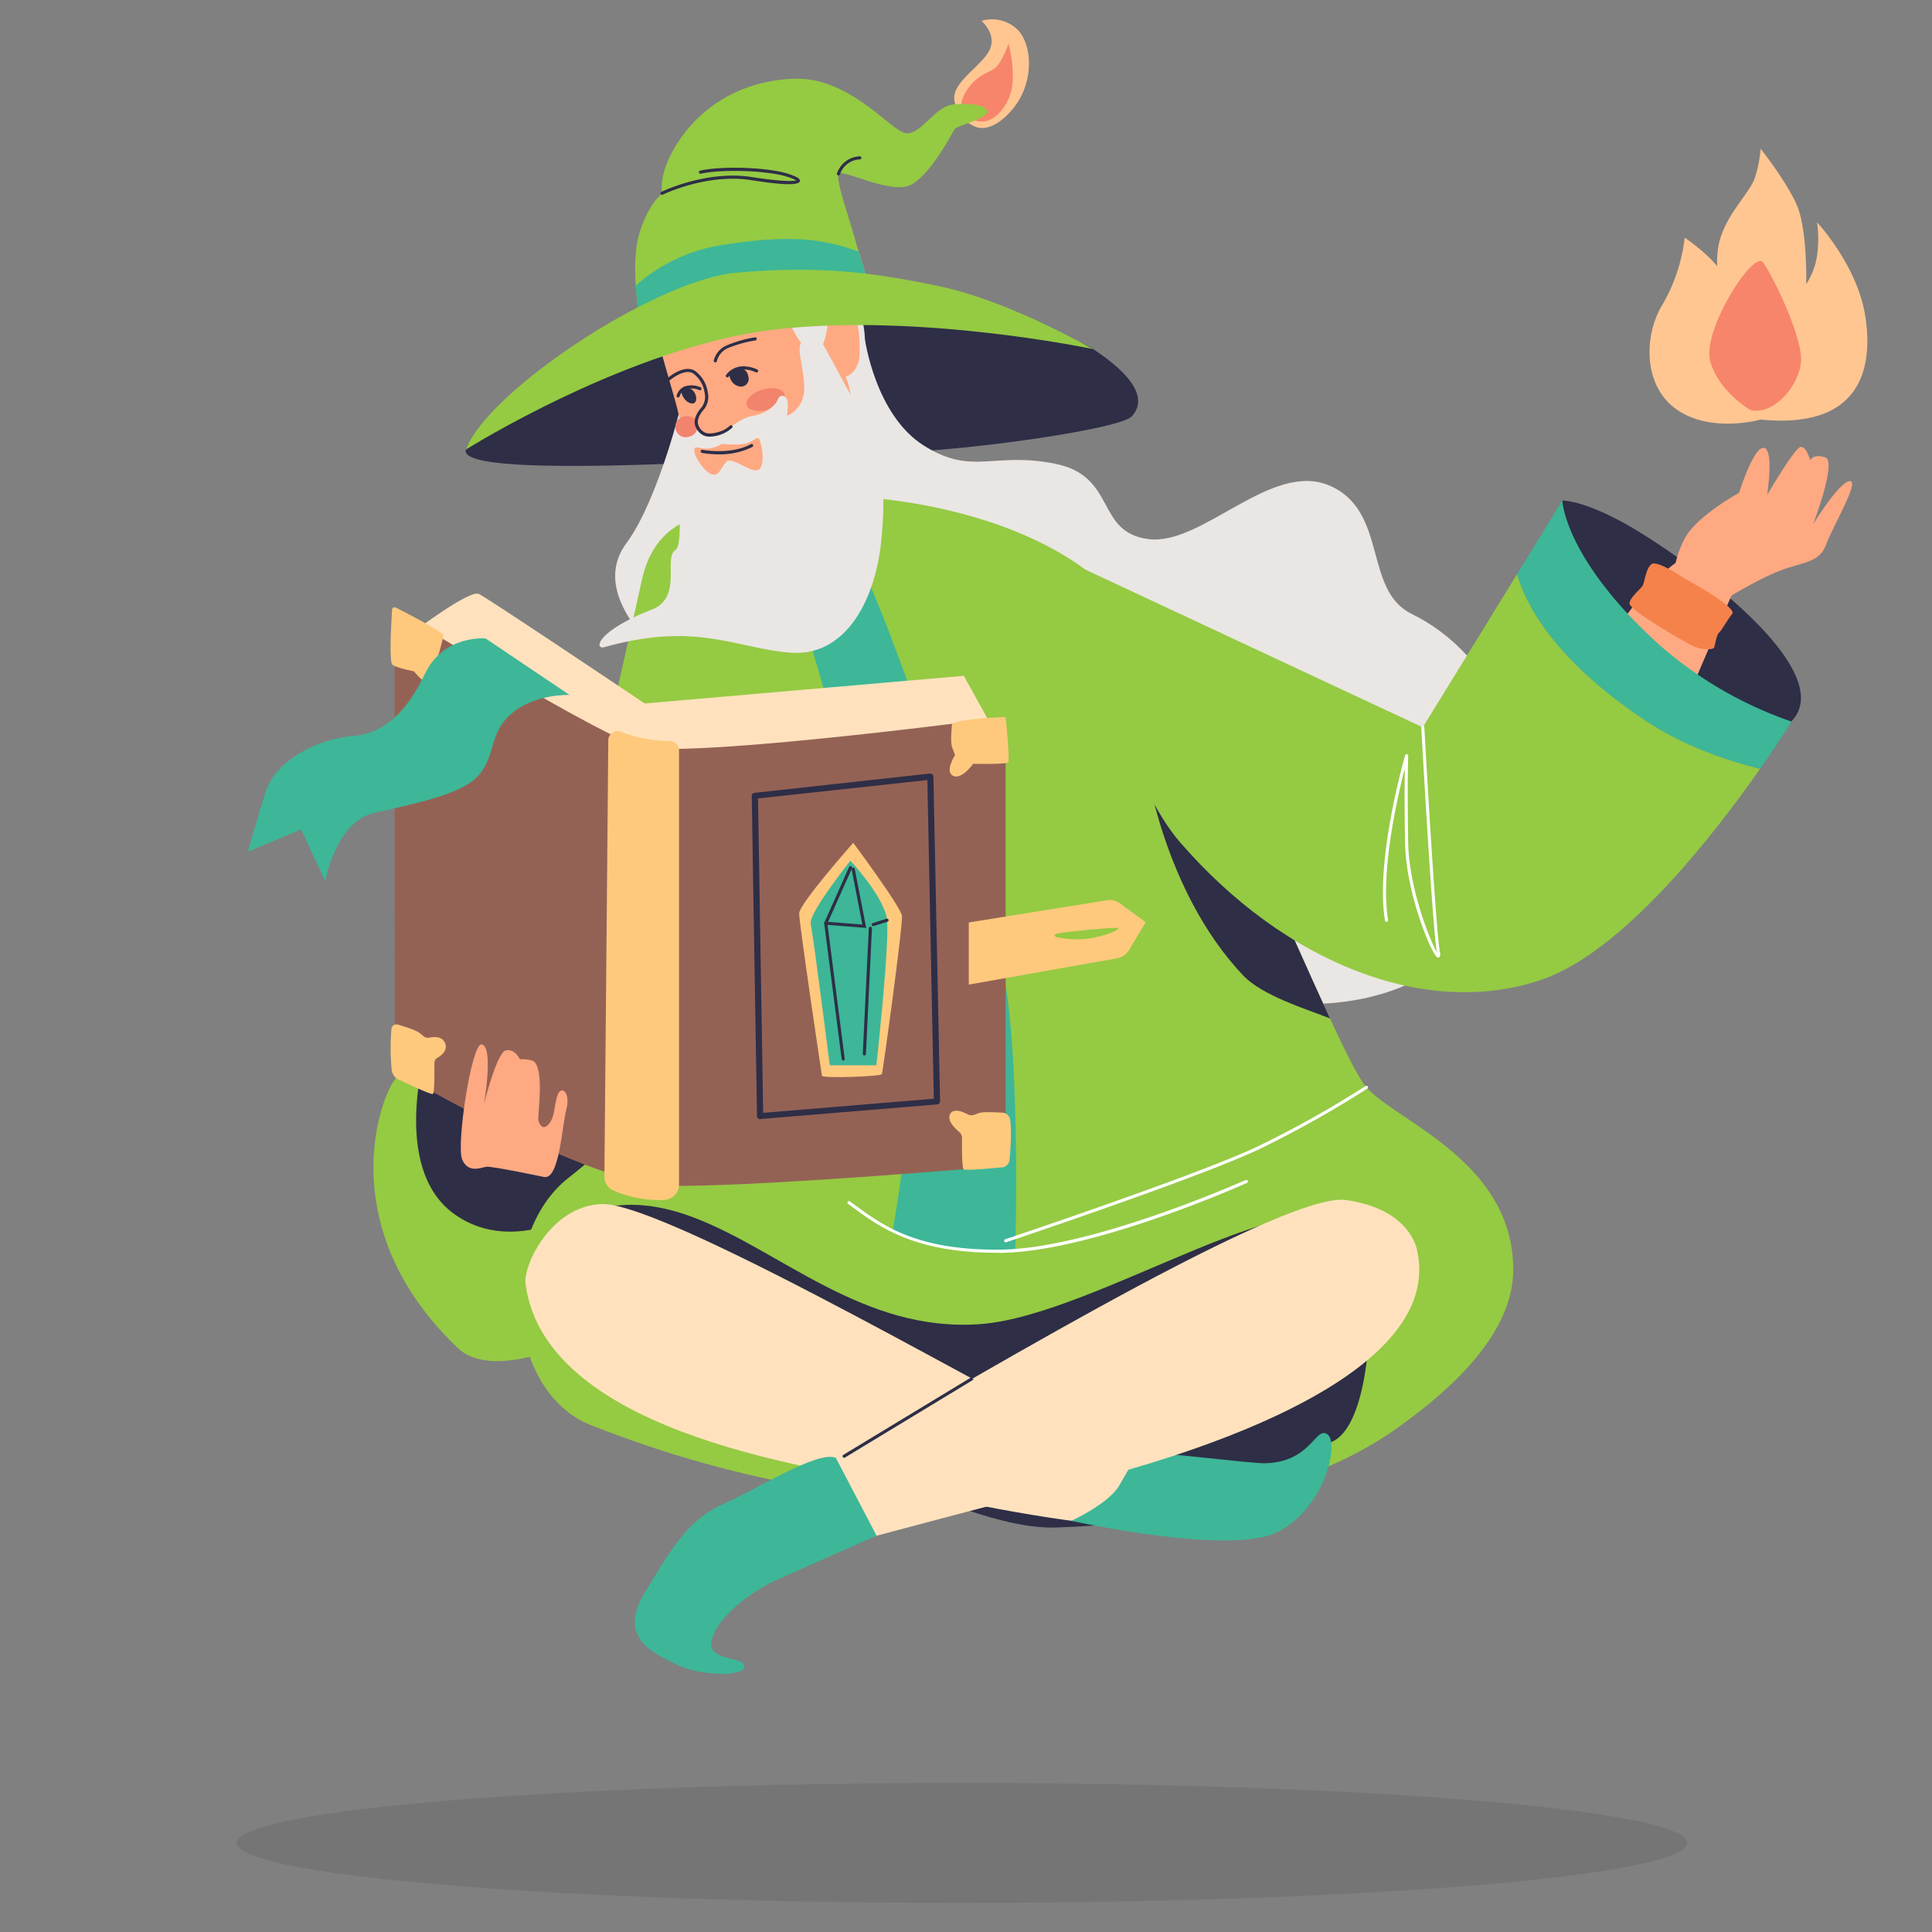 <svg
  id="eaf19120-6d1f-476f-81a8-1175cb615d26"
  data-name="Layer 1"
  xmlns="http://www.w3.org/2000/svg"
  viewBox="0 0 500 500"
>
  <rect x="0" y="0" width="500" height="500" fill="#808080" stroke="none"/>
  <style>
    .floating>* {
      animation-name: floating;
      animation-duration: 3s;
      animation-iteration-count: infinite;
      animation-timing-function: ease-in-out;
      margin-left: 30px;
      margin-top: 5px;
    }

    @keyframes floating {
      0% {
        transform: translate(0, 0px);
      }

      50% {
        transform: translate(0, 15px);
      }

      100% {
        transform: translate(0, -0px);
      }
    }
  </style>
  <g class="floating">
    <path
      d="M251.88,32.51s-3.55-1.2-4.8-6.07,6.5-8.92,8.85-13.18S254,5.41,254,5.41a9.51,9.51,0,0,1,9,1.94c4.24,3.68,4.91,14.22-1.16,21.16S251.88,32.51,251.88,32.51Z"
      fill="#ffc692"
    />
    <path
      d="M248.73,28.78s-.61-3,2.34-6.59,5.64-3.29,7.28-5.46A21.19,21.19,0,0,0,261,11.18s2.08,7.81.61,12.75S255,35.11,248.73,28.78Z"
      fill="#f7856b"
    />
    <path
      d="M165.58,83s-2.55-14.21-.21-22.25,6-10.69,6-10.69-1.25-5,4-13.12,14.87-15.83,29.75-16.56,25.45,13.73,29.4,14.1,7.37-7,12.26-7.46,8.89.37,8.74,2-8,3.61-8.46,4.38S240.55,45.81,235.37,48,217.85,43.6,217,45s3.55,13.92,4.44,17.47,3.52,10.28,2.83,10.63S167.46,79.52,165.58,83Z"
      fill="#95CA43"
    />
    <path
      d="M222.17,65.1c-9.11-3.33-18.35-4.63-37.06-1.38a44,44,0,0,0-20.58,10.19c.33,5,1.05,9,1.05,9,1.88-3.44,57.95-9.53,58.65-9.88C224.77,72.81,223.27,68.61,222.17,65.1Z"
      fill="#3db797"
    />
    <path
      d="M143.87,100s-20,7.52-23.27,16.29,90.38,1.49,110.79.84,58.52-6.12,61.51-9.37c4.42-4.8-.41-11.16-10.09-17.48s-55.08-14-72.89-12.17S143.87,100,143.87,100Z"
      fill="#2e2e47"
    />
    <path
      d="M223.81,87.62s2.64,19.71,15.25,27.68,18.08,1.48,34.08,4.73,10.27,17.81,24.18,19.5,31.8-20.44,46.88-13.81,8.59,27,21.13,33.15c44.5,21.88,38.54,104.23-31.06,100.88-18.32-.88-72.22-84.57-80.85-81s-54.6,12.93-72.9-1-26.11-26.92-18.31-37.32S177.92,102,178.32,93.07,220,78.35,223.81,87.62Z"
      fill="#eae6e4"
    />
    <path
      d="M166.08,150.31l-22.34,99.57s-36.56,19.53-42.65,31.27c-5,9.73-11.8,40,17.46,67.77,14.6,13.88,68.33-18.36,76.8-44.37s6.13-126.91-2.45-139.4S166.08,150.31,166.08,150.31Z"
      fill="#95CA43"
    />
    <path
      d="M404.35,129.52s6.8-.15,21.26,9c22.2,14.11,48.76,37.06,38,48.18C453.38,197.37,398.17,148.25,404.35,129.52Z"
      fill="#2e2e47"
    />
    <path
      d="M450.51,148.5s-10.77,25.17-11.84,27.63-20-10.14-20.37-12.2,12.83-18.08,17.38-19.35S450.51,148.5,450.51,148.5Z"
      fill="#ffa982"
    />
    <path
      d="M110.37,271.18S101,301.93,117.3,314s40-1.29,41.1-12.78S130.83,242.74,110.37,271.18Z"
      fill="#2e2e47"
    />
    <path
      d="M178.34,208.06s-27.57-57.73-2.61-72.3,93.63-8.32,116,22.37,54.1,114.43,61.9,123.28,38,19.13,38,47.22c0,18.73-20.92,34.33-29.66,40.69-18,13.07-48.4,22.89-82.71,21.84-51-1.56-86.39-6.62-126.37-22.35-22.07-8.67-25-48.91-5.75-64s39.53-38.3,37.45-53.22S178.34,208.06,178.34,208.06Z"
      fill="#95CA43"
    />
    <path
      d="M201.7,141.66s10.61,31.38,12.78,42.13,19.34,72,20.21,91.9-3.7,42.82-3.7,42.82,9.2,6.42,31.76,5.12c0,0,1.59-53.06-3.62-74.34S232,167.78,227.8,157.75s-7.68-19.39-7.68-19.39Z"
      fill="#3db797"
    />
    <path
      d="M106.94,163.59s14.57-11.05,17-9.88,42.91,28.35,42.91,28.35l82.58-7.16,7.93,14.31s-62,16.12-81,14.56-50.71-18.2-55.52-22.62S106.94,163.59,106.94,163.59Z"
      fill="#ffe2bd"
    />
    <path
      d="M147,317.52s9.76-11,32.39-2.49,43.94,29.87,74.3,27.65,85.14-41,97.37-23.87c5.29,7.41,5.44,52.54-7.82,54.77s-8.85,19.66-70,21.74c-25.35.87-79.33-30.95-97-42.65S133,331.38,147,317.52Z"
      fill="#2e2e47"
    />
    <path
      d="M102.13,157.75s56.48,34.91,64.76,35.81c18.47,2,93.37-8,93.37-8V301.69s-82.35,7.16-93.11,4.69c-26-6-65-29.39-65-29.39Z"
      fill="#946255"
    />
    <path
      d="M160.73,189.39a2.38,2.38,0,0,0-3.3,2.17l-1,111.68v1.3a3.9,3.9,0,0,0,2.31,3.56,29.78,29.78,0,0,0,13.18,2.44l.61-.11a3.9,3.9,0,0,0,3.2-3.84V194.16a2.37,2.37,0,0,0-2.33-2.37A36.12,36.12,0,0,1,160.73,189.39Z"
      fill="#ffc97d"
    />
    <path
      d="M246.39,187.33s-.52,4.61,0,6l.78,2.08s-2.75,4.25-.51,5.37,5.19-3.12,5.19-3.12,8.67.26,9.1-.43-.69-11.66-.69-11.66S249.07,185.85,246.39,187.33Z"
      fill="#ffc97d"
    />
    <path
      d="M261.4,289.71a2.11,2.11,0,0,0-2-1.75c-1.91-.12-5.12-.26-6.07.1l-1.15.43a2.09,2.09,0,0,1-1.73-.1c-1.29-.68-3.75-1.68-4.57-.05s1.15,3.58,2.32,4.57a2.09,2.09,0,0,1,.77,1.67c0,2.33-.08,7.71.46,8.05s6.79-.23,9.92-.52a2.14,2.14,0,0,0,1.92-1.93C261.53,297.55,261.87,292.59,261.4,289.71Z"
      fill="#ffc97d"
    />
    <path
      d="M220.82,218.12s-14,15.78-14,18.29,5.76,41.27,5.91,42,15.24.18,15.5-.43,5.46-38.58,5.2-40.92S220.82,218.12,220.82,218.12Z"
      fill="#ffc97d"
    />
    <path
      d="M321.73,252.45c5,5.26,16.2,8.62,22.47,11.12-5.61-12.09-12.85-28.72-20.62-45.62-11.52-7.48-22.48-15.31-27.08-20.64C296.5,197.31,300.9,230.44,321.73,252.45Z"
      fill="#2e2e47"
    />
    <path
      d="M114.53,164.06a.64.64,0,0,1,.23.66c-.3,1.16-1.17,4.55-1.56,5.6l-.62,1.65a.64.64,0,0,0,0,.49c.46,1,2.1,4.71.34,5.25s-5-3-5.65-3.81a.64.64,0,0,0-.35-.21c-1-.2-5.09-1.09-5.45-1.78-.78-1.45-.17-11.07,0-14.16a.63.63,0,0,1,.92-.52C104.93,158.49,112.11,162.2,114.53,164.06Z"
      fill="#ffc97d"
    />
    <path
      d="M101.3,266.31a1.31,1.31,0,0,1,1.77-1.11c1.72.5,4.61,1.42,5.46,2.09l1,.8a1.9,1.9,0,0,0,1.56.46c1.16-.25,3.38-.45,4.11,1.45s-1,3.2-2.09,3.81a1.52,1.52,0,0,0-.69,1.42c0,2.34.07,7.73-.42,7.9s-6.11-2.45-8.92-3.77a3.22,3.22,0,0,1-1.72-2.55A58.44,58.44,0,0,1,101.3,266.31Z"
      fill="#ffc97d"
    />
    <path
      d="M220.08,222.76s-10.92,13.65-10.27,16.38,4.94,36.55,4.94,36.55H226.8s3.77-34,2.64-38.5C227.88,231,220.08,222.76,220.08,222.76Z"
      fill="#3db797"
    />
    <path
      d="M218.21,274.44a.39.39,0,0,1-.39-.35l-4.53-35.22.05-.11,6.41-14.39a.41.41,0,0,1,.54-.2.4.4,0,0,1,.2.53L214.12,239l4.49,35a.4.4,0,0,1-.34.45Z"
      fill="#2e2e47"
    />
    <path
      d="M224.17,240.15l-10.49-.82a.4.4,0,0,1-.37-.43.38.38,0,0,1,.43-.37l9.44.74-2.76-14.22a.42.42,0,0,1,.32-.48.41.41,0,0,1,.47.32Z"
      fill="#2e2e47"
    />
    <path
      d="M226,239.68a.42.42,0,0,1-.39-.28.41.41,0,0,1,.27-.51l3.56-1.13a.41.41,0,0,1,.51.26.4.4,0,0,1-.26.51l-3.57,1.13Z"
      fill="#2e2e47"
    />
    <path
      d="M425.93,186.56c9.52,6.33,20.36,10.14,29.57,12.43,5.08-7.27,8.14-12.25,8.14-12.25a102.16,102.16,0,0,1-35-20.57c-23.84-21.93-24.31-36.65-24.31-36.65L392.6,148.61C394.85,156.44,402.19,170.77,425.93,186.56Z"
      fill="#3db797"
    />
    <path
      d="M425.93,186.56c-23.74-15.79-31.08-30.12-33.33-37.95l-24.39,39.62L280.86,147.4s6.85,50.25,24.66,70.72c27,31.1,63.46,45.6,93.36,35.46,21.05-7.14,44.54-37.33,56.62-54.59C446.29,196.7,435.45,192.89,425.93,186.56Z"
      fill="#95CA43"
    />
    <path
      d="M223.68,273.14h0a.4.4,0,0,1-.39-.42l1.56-32.51a.42.42,0,0,1,.43-.38.4.4,0,0,1,.38.42l-1.56,32.51A.4.4,0,0,1,223.68,273.14Z"
      fill="#2e2e47"
    />
    <path
      d="M286.41,233l-35.69,5.73v16.08L289.11,248a4.52,4.52,0,0,0,3.07-2.11l4.32-7.22-6.73-4.92A4.46,4.46,0,0,0,286.41,233Zm-7.94,10.11c-5.38-.17-8.33-1.27-2.08-1.91,0,0,12.22-1.39,13-1S283.84,243.26,278.47,243.09Z"
      fill="#ffc97d"
    />
    <path
      d="M196.71,289.64a.85.85,0,0,1-.54-.21.8.8,0,0,1-.26-.58L194.55,206a.8.8,0,0,1,.71-.81l45.41-5a.83.83,0,0,1,.62.2.78.78,0,0,1,.27.59L243.29,285a.79.79,0,0,1-.73.82l-45.78,3.78Zm-.54-83L197.51,288l44.16-3.65L240,201.87Z"
      fill="#2e2e47"
    />
    <path
      d="M445.81,155.51s8.51-5.34,14.62-7.74,10.4-2,12.15-6.81,8.89-16.66,6.12-16.45-9.46,11.15-9.46,11.15,6.26-16.32,3.13-17.3-3.9.74-3.9.74-1-3.72-2.52-3.43-8.6,12.38-8.6,12.38,1.82-11.89-.88-12.16-6.4,11.66-6.4,11.66-10.82,5.86-14,11.69-3.73,12.56-1.68,15.15S444.46,157.48,445.81,155.51Z"
      fill="#ffa982"
    />
    <path
      d="M140.79,304.6s-13.53-2.83-14.88-2.65-4.7,1.82-6.3-1.86,2.44-30.09,5-29.8c3.24.35.65,15.41.65,15.41s3.33-13.47,5.71-13.88,3.58,2.31,3.58,2.31,3.22-.19,4,.95c2.24,3.31.51,13.65.79,14.85s1.26,2.8,2.82.81,1.2-4.79,2.15-7.35,3.42-.79,2.25,3.75S144.76,305.41,140.79,304.6Z"
      fill="#ffa982"
    />
    <path
      d="M218.79,72.93s11.33,16.27,0,26.53S200.06,77.77,201,73.93,215.28,71,218.79,72.93Z"
      fill="#eae6e4"
    />
    <path
      d="M169.67,86l5.19,18.17c1.21,4.24,1.62,8.71,4.21,14.74s9.89,15.52,21.54,12,20-16.4,19.91-23.59-1.7-9.77-1.7-9.77,3.63-1,3.66-6.29-.36-12-4.66-11-4.25,3.52-5.31,3.6-9.43-9.31-15.17-8.77S170.51,79,169.67,86Z"
      fill="#ffa982"
    />
    <path
      d="M185.11,93.78h-.06a.39.39,0,0,1-.33-.46A5.78,5.78,0,0,1,188,89.42a31.78,31.78,0,0,1,7.39-2.12.41.41,0,0,1,.46.34.41.41,0,0,1-.34.46,31.46,31.46,0,0,0-7.15,2,5,5,0,0,0-2.83,3.31A.4.4,0,0,1,185.11,93.78Z"
      fill="#2e2e47"
    />
    <path
      d="M203,102c.4,1.42-1.45,3.2-4.15,4s-5.21.24-5.61-1.18,1.45-3.2,4.14-4S202.6,100.58,203,102Z"
      fill="#f2836d"
    />
    <path
      d="M214.48,80s.06,9.1-3.13,11.2S203.29,81,201.88,78.83A15,15,0,0,0,197.34,75S214.39,68,214.48,80Z"
      fill="#eae6e4"
    />
    <path
      d="M188.24,97.66a.37.37,0,0,1-.24-.08.4.4,0,0,1-.08-.56,5.58,5.58,0,0,1,5.19-2.18,8.68,8.68,0,0,1,2.87.79.4.4,0,1,1-.36.72,7.92,7.92,0,0,0-2.61-.71,4.74,4.74,0,0,0-4.45,1.87A.41.41,0,0,1,188.24,97.66Z"
      fill="#2e2e47"
    />
    <path
      d="M189.8,95.73s-.43.08-.88.82.37,2.94,2.2,3.4a2,2,0,0,0,2.58-2.38C193.51,96.1,192.23,94.41,189.8,95.73Z"
      fill="#2e2e47"
    />
    <path
      d="M188.55,111s3.24-2.92,6.3-3.37,5.79-2.57,6.44-4.21,2-1,2.4,0,0,4.21,0,4.21a7.34,7.34,0,0,0,4.29-5.53c.92-4.35-2.33-12.55-.45-13.39s4.14-1.55,4.83-.65,10.8,19.62,13.57,25.29,3.22,15.48,2.17,26.33c-1.56,16-9.45,30.34-23.56,29.23s-24.24-8.13-48.11-1.43c-2.64.75-2.32-4,12.23-9.71,8.07-3.15,3-13.23,6.09-15.38s-1.29-25.79,1.44-32.42a16.67,16.67,0,0,1,4.95,1.49C183,112.5,183.87,113.9,188.55,111Z"
      fill="#eae6e4"
    />
    <path
      d="M175.5,102.85a.3.3,0,0,1-.13,0,.4.4,0,0,1-.25-.51,3.64,3.64,0,0,1,2-2.31,5.88,5.88,0,0,1,4.18.19.41.41,0,0,1,.21.54.4.4,0,0,1-.53.2,5.14,5.14,0,0,0-3.54-.19,2.9,2.9,0,0,0-1.56,1.83A.4.4,0,0,1,175.5,102.85Z"
      fill="#2e2e47"
    />
    <path
      d="M177.08,100.55s-.33,0-.65.49.41,2.45,1.83,3.15,2.1-.23,1.9-1.45S178.9,99.92,177.08,100.55Z"
      fill="#2e2e47"
    />
    <path
      d="M180.41,109.61a2.65,2.65,0,0,1-1.92,3.34,2.69,2.69,0,1,1-1.47-5.14A2.62,2.62,0,0,1,180.41,109.61Z"
      fill="#f2836d"
    />
    <path
      d="M183.7,113a3.44,3.44,0,0,1-2.08-.58,4.08,4.08,0,0,1-1.83-2.84c-.14-1.27.47-2.69,1.81-4.21a4.48,4.48,0,0,0,.74-3.77,7.46,7.46,0,0,0-3-5c-2.31-1.29-5.9,1.75-5.93,1.78a.4.4,0,0,1-.53-.61c.17-.14,4-3.44,6.86-1.87a8.19,8.19,0,0,1,3.41,5.55,5.24,5.24,0,0,1-.92,4.44c-1.19,1.34-1.73,2.55-1.62,3.6a3.32,3.32,0,0,0,1.51,2.27c.7.52,2,.56,3.62.09a7.07,7.07,0,0,0,3.13-1.65.41.41,0,0,1,.56-.07.4.4,0,0,1,.07.57A9.08,9.08,0,0,1,183.7,113Z"
      fill="#2e2e47"
    />
    <path
      d="M120.6,116.33s42.55-26.79,80.18-31.08,82,5.07,82,5.07S261.43,78,243.62,74.2s-31.55-5.47-52.87-3.65S125.93,101.5,120.6,116.33Z"
      fill="#95CA43"
    />
    <path
      d="M435.6,149.5s-6.76-4.68-8.24-3.47-1.73,4.68-2.25,5.55-3.15,2.88-3.41,4.53,13.55,9.6,16.07,10.9,5.59,1.19,5.85.58.52-3.21,1.3-3.9,1.95-3.08,3.38-4.82S435.6,149.5,435.6,149.5Z"
      fill="#f4824a"
    />
    <path
      d="M482.63,81.24c-2.22-12.85-12.38-23.71-12.38-23.71a30.47,30.47,0,0,1,0,8.64,18.68,18.68,0,0,1-2.8,7.36s.35-14.48-2.57-20.79-9.23-14.25-9.23-14.25a33,33,0,0,1-1.4,7.24C453,50.06,446,55.9,444.67,64a23.42,23.42,0,0,0-.26,4.92C441.48,65.21,436,61.5,436,61.5a44.52,44.52,0,0,1-5.73,17.29c-4.9,7.94-5.14,21.26,3.86,27.33s21.49,2.46,21.49,2.46C482.52,111.26,484.85,94.09,482.63,81.24Z"
      fill="#ffc692"
    />
    <path
      d="M453,106.11s-8.19-4.68-10.4-12.61,11.18-28.87,13.65-25.62,10,18.86,9.87,25.23S459.09,107.67,453,106.11Z"
      fill="#f7856b"
    />
    <path
      d="M186.83,114.87s4.73.48,6.68-.22,2.51-1.9,3-1,1.65,6.32,0,7.8-6.9-3.34-8.43-2-1.84,3.9-3.79,3.34-4.77-4.67-4.6-6.43S182.11,117.64,186.83,114.87Z"
      fill="#ffa982"
    />
    <path
      d="M186,117.58a24.16,24.16,0,0,1-4.34-.37.4.4,0,1,1,.15-.79c.08,0,7.3,1.37,12.52-1.47a.41.41,0,0,1,.55.16.42.42,0,0,1-.16.55A18.58,18.58,0,0,1,186,117.58Z"
      fill="#2e2e47"
    />
    <path
      d="M260.26,321.52a.41.41,0,0,1-.13-.79c.52-.17,51.66-17.29,66-24.34a269.67,269.67,0,0,0,27.27-15.32.41.41,0,0,1,.56.11.4.4,0,0,1-.12.56,270.1,270.1,0,0,1-27.35,15.37c-14.4,7.08-65.6,24.22-66.11,24.39Z"
      fill="#fff"
    />
    <path
      d="M257.83,324.21c-21,0-30.1-6.62-36.75-11.48l-1.6-1.16a.4.4,0,0,1,.47-.65l1.6,1.16c7.06,5.15,15.85,11.56,37.41,11.32,23.79-.27,63-17.86,63.42-18a.4.4,0,0,1,.34.73c-.38.18-39.8,17.85-63.75,18.11Z"
      fill="#fff"
    />
    <path
      d="M372.22,247.83a.69.69,0,0,1-.24-.05c-1.41-.69-8.12-16.38-8.35-29.65-.16-9.33-.12-15.71-.07-19.25-1.94,7.55-6.36,26.82-4.33,39.2a.39.39,0,0,1-.33.46.41.41,0,0,1-.47-.33c-2.58-15.77,5.14-42.47,5.22-42.74a.4.4,0,0,1,.45-.29.42.42,0,0,1,.34.42c0,.07-.26,7.45,0,22.51.19,11.58,5.57,25.22,7.43,28.32v-.06c-1.14-5.94-3.93-56-4.05-58.12a.4.4,0,0,1,.38-.42.39.39,0,0,1,.42.38c0,.52,2.91,52.12,4,58,.17.91.14,1.31-.13,1.51A.47.47,0,0,1,372.22,247.83Z"
      fill="#fff"
    />
    <path
      d="M217,45.39l-.11,0a.41.41,0,0,1-.28-.5,6.54,6.54,0,0,1,5.89-4.44.41.41,0,0,1,.43.38.4.4,0,0,1-.38.42,5.63,5.63,0,0,0-5.16,3.87A.42.42,0,0,1,217,45.39Z"
      fill="#2e2e47"
    />
    <path
      d="M171.33,50.42a.41.41,0,0,1-.36-.22.4.4,0,0,1,.19-.54c.11-.06,11.62-5.67,23.34-3.85,7.77,1.21,10.77,1.11,11.57.9a9.22,9.22,0,0,0-2.11-.9c-5.45-1.82-17.73-2-22.58-.86a.4.4,0,1,1-.19-.78c5.05-1.22,17.36-1,23,.88,2.5.83,2.93,1.35,2.8,1.86-.38,1.6-9,.26-12.64-.3-11.46-1.78-22.74,3.72-22.86,3.77A.37.37,0,0,1,171.33,50.42Z"
      fill="#2e2e47"
    />
    <path
      d="M125.68,165.23s-10.8-1-15.62,9-10.53,15.61-18.85,16.26-19.77,5.85-22.5,14.56-4.55,15.35-4.55,15.35l13.78-5.72,6.25,13.39s2.6-15.34,12.61-17.68,23-4.69,27.31-10,2.39-10.82,8.45-15.86,14.83-4.68,14.83-4.68Z"
      fill="#3db797"
    />
    <path
      d="M136,332.21c-.62-4.78,6.62-20.13,19.68-20.6C173,311,271.07,368.83,284.88,374.19c10.23,4,17.59,6,21.16,7.94,5.64,3.05,2.18,12.57-12.09,12.94-8.79.23-41-4.53-63.31-10.92C217.44,380.36,141.24,372.65,136,332.21Z"
      fill="#ffe2bd"
    />
    <path
      d="M277.28,393.59s9.59-4.4,12.33-9.07c3.59-6.08,4.29-8.15,7.07-8.5s27,2.75,30.69,2.67c12.11-.27,13.06-9.8,16.2-7.46s-.91,19.69-13.46,25.49S277.28,393.59,277.28,393.59Z"
      fill="#3db797"
    />
    <path
      d="M366.77,323.74s-1.4-10.79-18.5-13.18S237,366,220.83,374.4c-9.73,5.07-34.15,14.28-27.78,22.3,9.2,11.6,13.37,6,21.9,3.86s49.16-13.13,62.5-16.36S374.77,360.3,366.77,323.74Z"
      fill="#ffe2bd"
    />
    <path
      d="M226.86,397.45S209.63,405,201,408.9s-16.4,11.21-16.91,16.19,8.61,3.47,8.55,6.23-11.83,2.37-17.47-.5-15.55-6.64-8.37-18.54,11.45-19.13,20.45-23.08,24.23-13.81,29.06-11.93Z"
      fill="#3db797"
    />
    <path
      d="M218.46,377.27a.41.41,0,0,1-.21-.75l33-20a.42.42,0,0,1,.56.14.4.4,0,0,1-.14.55l-33,20A.39.39,0,0,1,218.46,377.27Z"
      fill="#2e2e47"
    />
  </g>
  <g class="shadow">
    <ellipse
      cx="248.95"
      cy="476.94"
      rx="187.67"
      ry="15.53"
      fill="#202028"
      opacity="0.11"
    />
  </g>
</svg>